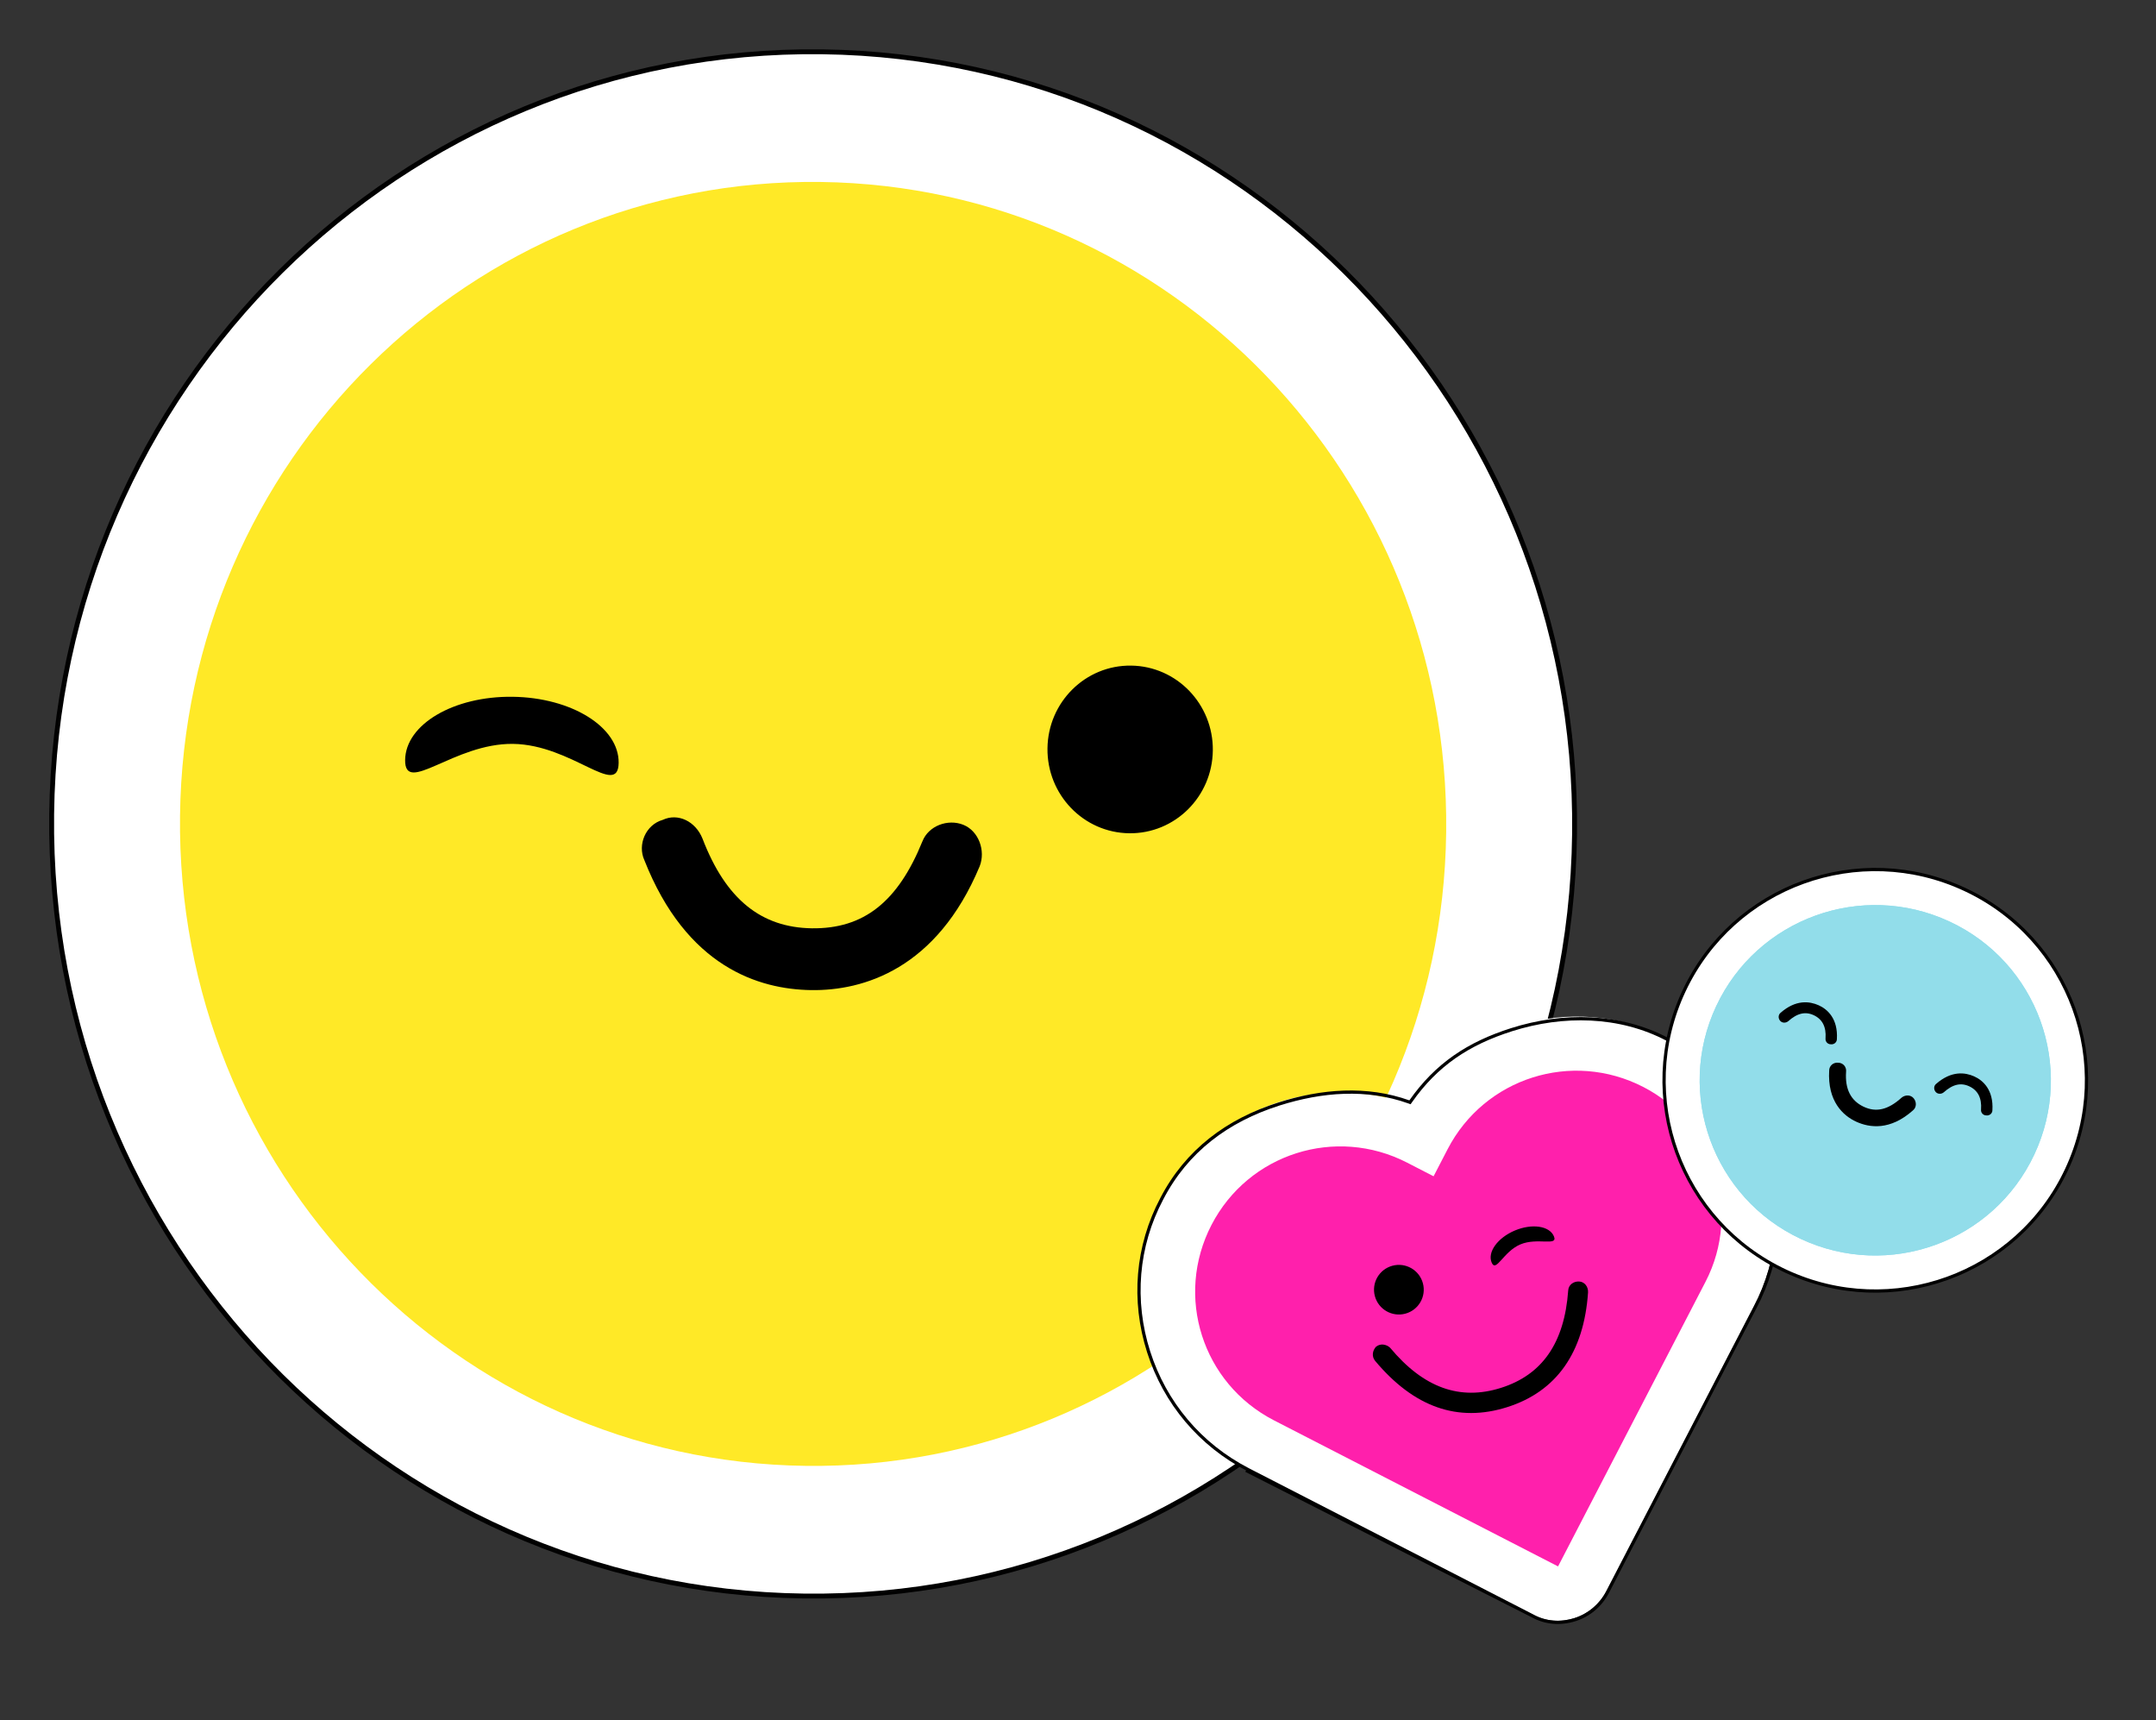 <svg width="667" height="532" viewBox="0 0 667 532" fill="none" xmlns="http://www.w3.org/2000/svg">
<rect x="0" y="0" width="667" height="532" fill="#333333" stroke="none"/>
<path d="M487.115 257.882C488.673 125.989 384.471 17.706 254.372 16.026C124.274 14.347 17.545 119.905 15.987 251.798C14.429 383.691 118.632 491.974 248.73 493.653C378.829 495.333 485.557 389.775 487.115 257.882Z" fill="white" stroke="black" stroke-width="1.5" stroke-miterlimit="10"/>
<path d="M447.404 257.367C448.7 147.708 362.063 57.679 253.895 56.282C145.728 54.885 56.99 142.65 55.695 252.309C54.4 361.969 141.037 451.998 249.204 453.395C357.372 454.791 446.109 367.027 447.404 257.367Z" fill="#FFE927"/>
<path d="M250.947 306.241C234.78 306.004 212.37 299.113 199.336 266.023C197.186 261.304 199.708 255.091 205.053 253.578C209.706 251.401 215.164 253.982 217.333 259.383C224.589 278.297 235.599 286.867 251.092 287.123C267.259 287.359 277.798 278.877 285.364 260.236C287.251 255.406 293.25 253.192 298.016 255.109C302.782 257.025 304.97 263.109 303.083 267.939C289.82 299.707 267.113 306.477 250.947 306.241Z" fill="black"/>
<path d="M375.209 232.131C375.378 217.811 364.065 206.055 349.94 205.873C335.815 205.69 324.227 217.151 324.058 231.471C323.889 245.79 335.203 257.547 349.327 257.729C363.452 257.912 375.04 246.451 375.209 232.131Z" fill="black"/>
<path d="M515.976 321.306C501.226 313.698 484.662 312.388 468.845 317.413C455.343 321.701 444.024 330.172 436.249 341.755C423.253 336.981 409.303 336.537 395.8 340.826C380.176 345.789 367.288 356.665 359.601 371.189C351.976 385.904 350.664 402.43 355.7 418.211C360.737 433.992 371.577 446.657 386.134 454.327L474.257 499.461C478.326 501.56 482.868 501.813 487.112 500.465C491.356 499.117 494.854 496.098 497.019 492.231L538.302 412.563L542.64 404.19C558.093 374.059 546.239 336.916 515.976 321.306Z" fill="white"/>
<path d="M474.103 499.781L474.11 499.785C478.111 502.005 482.764 502.382 487.272 500.95C491.581 499.582 495.167 496.591 497.342 492.394L542.964 404.354L542.966 404.35C550.72 389.694 552.092 372.861 547.034 357.013C541.983 341.186 530.424 329.002 515.773 321.444L515.769 321.442C501.1 313.717 483.565 313.423 467.654 318.477C454.24 322.738 444.384 329.284 436.426 340.634L436.208 340.946L435.849 340.817C422.794 336.152 408.894 337.271 395.653 341.477C379.747 346.529 367.105 355.938 359.419 370.771L359.417 370.775L359.417 370.775C351.662 385.431 350.29 402.263 355.348 418.112C360.406 433.959 371.28 446.904 386.165 454.582C386.166 454.582 386.166 454.582 386.166 454.582M474.103 499.781L385.937 455.026L386.166 454.582M474.103 499.781L474.096 499.777L386.166 454.582M474.103 499.781L386.166 454.582" stroke="black"/>
<path d="M508.413 336.215C486.288 324.803 459.283 333.381 447.845 355.454L443.506 363.827L435.368 359.629C413.243 348.217 386.238 356.795 374.8 378.868C363.361 400.942 371.96 427.885 394.085 439.297L482.015 484.493L523.299 404.825L527.637 396.452C538.944 374.632 530.284 347.497 508.413 336.215Z" fill="#FF20AC"/>
<path d="M466.294 435.224C451.055 440.065 437.42 435.282 425.386 420.876C424.316 419.52 424.596 417.735 425.701 416.536C427.06 415.469 428.849 415.749 430.05 416.851C440.382 429.254 451.659 433.302 464.39 429.258C477.121 425.215 483.976 415.407 485.156 399.135C485.244 397.412 486.795 396.283 488.523 396.37C490.25 396.457 491.382 398.005 491.294 399.729C490.018 418.363 481.533 430.384 466.294 435.224Z" fill="black"/>
<path d="M440.197 396.903C439.088 392.811 434.865 390.39 430.764 391.497C426.663 392.603 424.237 396.816 425.346 400.908C426.455 405 430.678 407.421 434.779 406.315C438.88 405.208 441.306 400.995 440.197 396.903Z" fill="black"/>
<path d="M639.338 361.732C654.615 329.124 640.502 290.335 607.815 275.095C575.127 259.854 536.244 273.934 520.967 306.542C505.689 339.15 519.803 377.938 552.49 393.179C585.178 408.419 624.061 394.34 639.338 361.732Z" fill="white" stroke="black" stroke-miterlimit="10"/>
<path d="M629.362 357.079C642.064 329.968 630.329 297.718 603.152 285.046C575.975 272.375 543.646 284.081 530.944 311.192C518.242 338.303 529.977 370.553 557.154 383.225C584.331 395.896 616.659 384.19 629.362 357.079Z" fill="#92DDEA"/>
<path d="M568.506 331.315C568.133 337.833 570.56 342.302 575.413 344.537C580.453 346.772 585.306 345.84 590.16 341.371" fill="#7FCDE5"/>
<path d="M574.294 346.958C570.187 345.096 565.334 340.626 565.894 331.13C565.894 329.64 567.201 328.523 568.694 328.709C570.187 328.709 571.307 330.012 571.121 331.502C570.747 336.902 572.614 340.44 576.534 342.302C580.454 344.165 584.187 343.233 588.294 339.509C589.414 338.578 591.094 338.578 592.027 339.695C592.961 340.813 592.961 342.489 591.841 343.42C584.747 349.751 578.401 348.82 574.294 346.958Z" fill="black"/>
<path d="M566.07 320.11C567.729 316.57 566.197 312.358 562.648 310.704C559.099 309.049 554.877 310.578 553.218 314.118C551.56 317.659 553.092 321.87 556.641 323.525C560.19 325.18 564.411 323.651 566.07 320.11Z" fill="black"/>
<path d="M613.943 342.63C615.602 339.089 614.07 334.878 610.521 333.223C606.972 331.569 602.75 333.097 601.091 336.638C599.433 340.178 600.965 344.39 604.514 346.044C608.063 347.699 612.284 346.17 613.943 342.63Z" fill="black"/>
<path d="M191.39 235.936C191.52 224.895 176.838 215.752 158.598 215.515C140.357 215.279 125.466 224.038 125.336 235.079C125.206 246.12 140.474 229.847 158.714 230.084C176.955 230.321 191.26 246.977 191.39 235.936Z" fill="black"/>
<path d="M629.361 357.08C642.064 329.969 630.329 297.719 603.152 285.048C575.975 272.377 543.646 284.082 530.944 311.194C518.242 338.305 529.977 370.555 557.154 383.226C584.331 395.897 616.659 384.191 629.361 357.08Z" fill="#92DDEA"/>
<path d="M574.292 346.957C570.185 345.095 565.332 340.626 565.892 331.129C565.892 329.639 567.199 328.522 568.692 328.708C570.185 328.708 571.305 330.012 571.119 331.501C570.745 336.902 572.612 340.44 576.532 342.302C580.452 344.164 584.185 343.233 588.292 339.509C589.412 338.578 591.092 338.578 592.025 339.695C592.959 340.812 592.959 342.488 591.839 343.419C584.745 349.75 578.399 348.819 574.292 346.957Z" fill="black"/>
<path d="M615.889 343.366L615.888 343.381L615.888 343.396C615.888 344.06 615.294 344.59 614.568 344.501L614.538 344.497L614.507 344.497C613.806 344.497 613.285 343.9 613.373 343.213L613.375 343.199L613.376 343.185C613.506 341.335 613.249 339.76 612.585 338.471C611.917 337.176 610.857 336.21 609.452 335.553C608.044 334.894 606.643 334.721 605.222 335.057C603.816 335.39 602.429 336.212 601.016 337.473C600.433 337.944 599.629 337.896 599.213 337.407C598.732 336.84 598.778 336.06 599.274 335.654L599.281 335.648L599.288 335.643C601.602 333.609 603.765 332.765 605.657 332.562C607.554 332.358 609.22 332.793 610.541 333.383C611.854 333.969 613.276 334.961 614.326 336.544C615.372 338.122 616.071 340.321 615.889 343.366Z" fill="black" stroke="black"/>
<path d="M567.778 321.368L567.777 321.383L567.777 321.398C567.777 322.062 567.183 322.592 566.457 322.503L566.426 322.499L566.396 322.499C565.695 322.499 565.174 321.902 565.262 321.214L565.263 321.2L565.264 321.186C565.394 319.337 565.138 317.761 564.473 316.473C563.805 315.177 562.745 314.211 561.341 313.554C559.932 312.896 558.532 312.723 557.111 313.059C555.705 313.392 554.318 314.214 552.904 315.474C552.321 315.945 551.517 315.898 551.102 315.408C550.621 314.841 550.667 314.062 551.163 313.655L551.17 313.65L551.176 313.644C553.491 311.61 555.654 310.766 557.546 310.563C559.443 310.359 561.109 310.795 562.43 311.385C563.742 311.971 565.164 312.962 566.214 314.545C567.261 316.123 567.96 318.323 567.778 321.368Z" fill="black" stroke="black"/>
<path d="M461.476 390.514C460.109 387.29 463.31 382.857 468.626 380.611C473.942 378.365 479.359 379.158 480.726 382.381C482.092 385.605 475.661 382.653 470.345 384.898C465.029 387.144 462.842 393.737 461.476 390.514Z" fill="black"/>
</svg>

